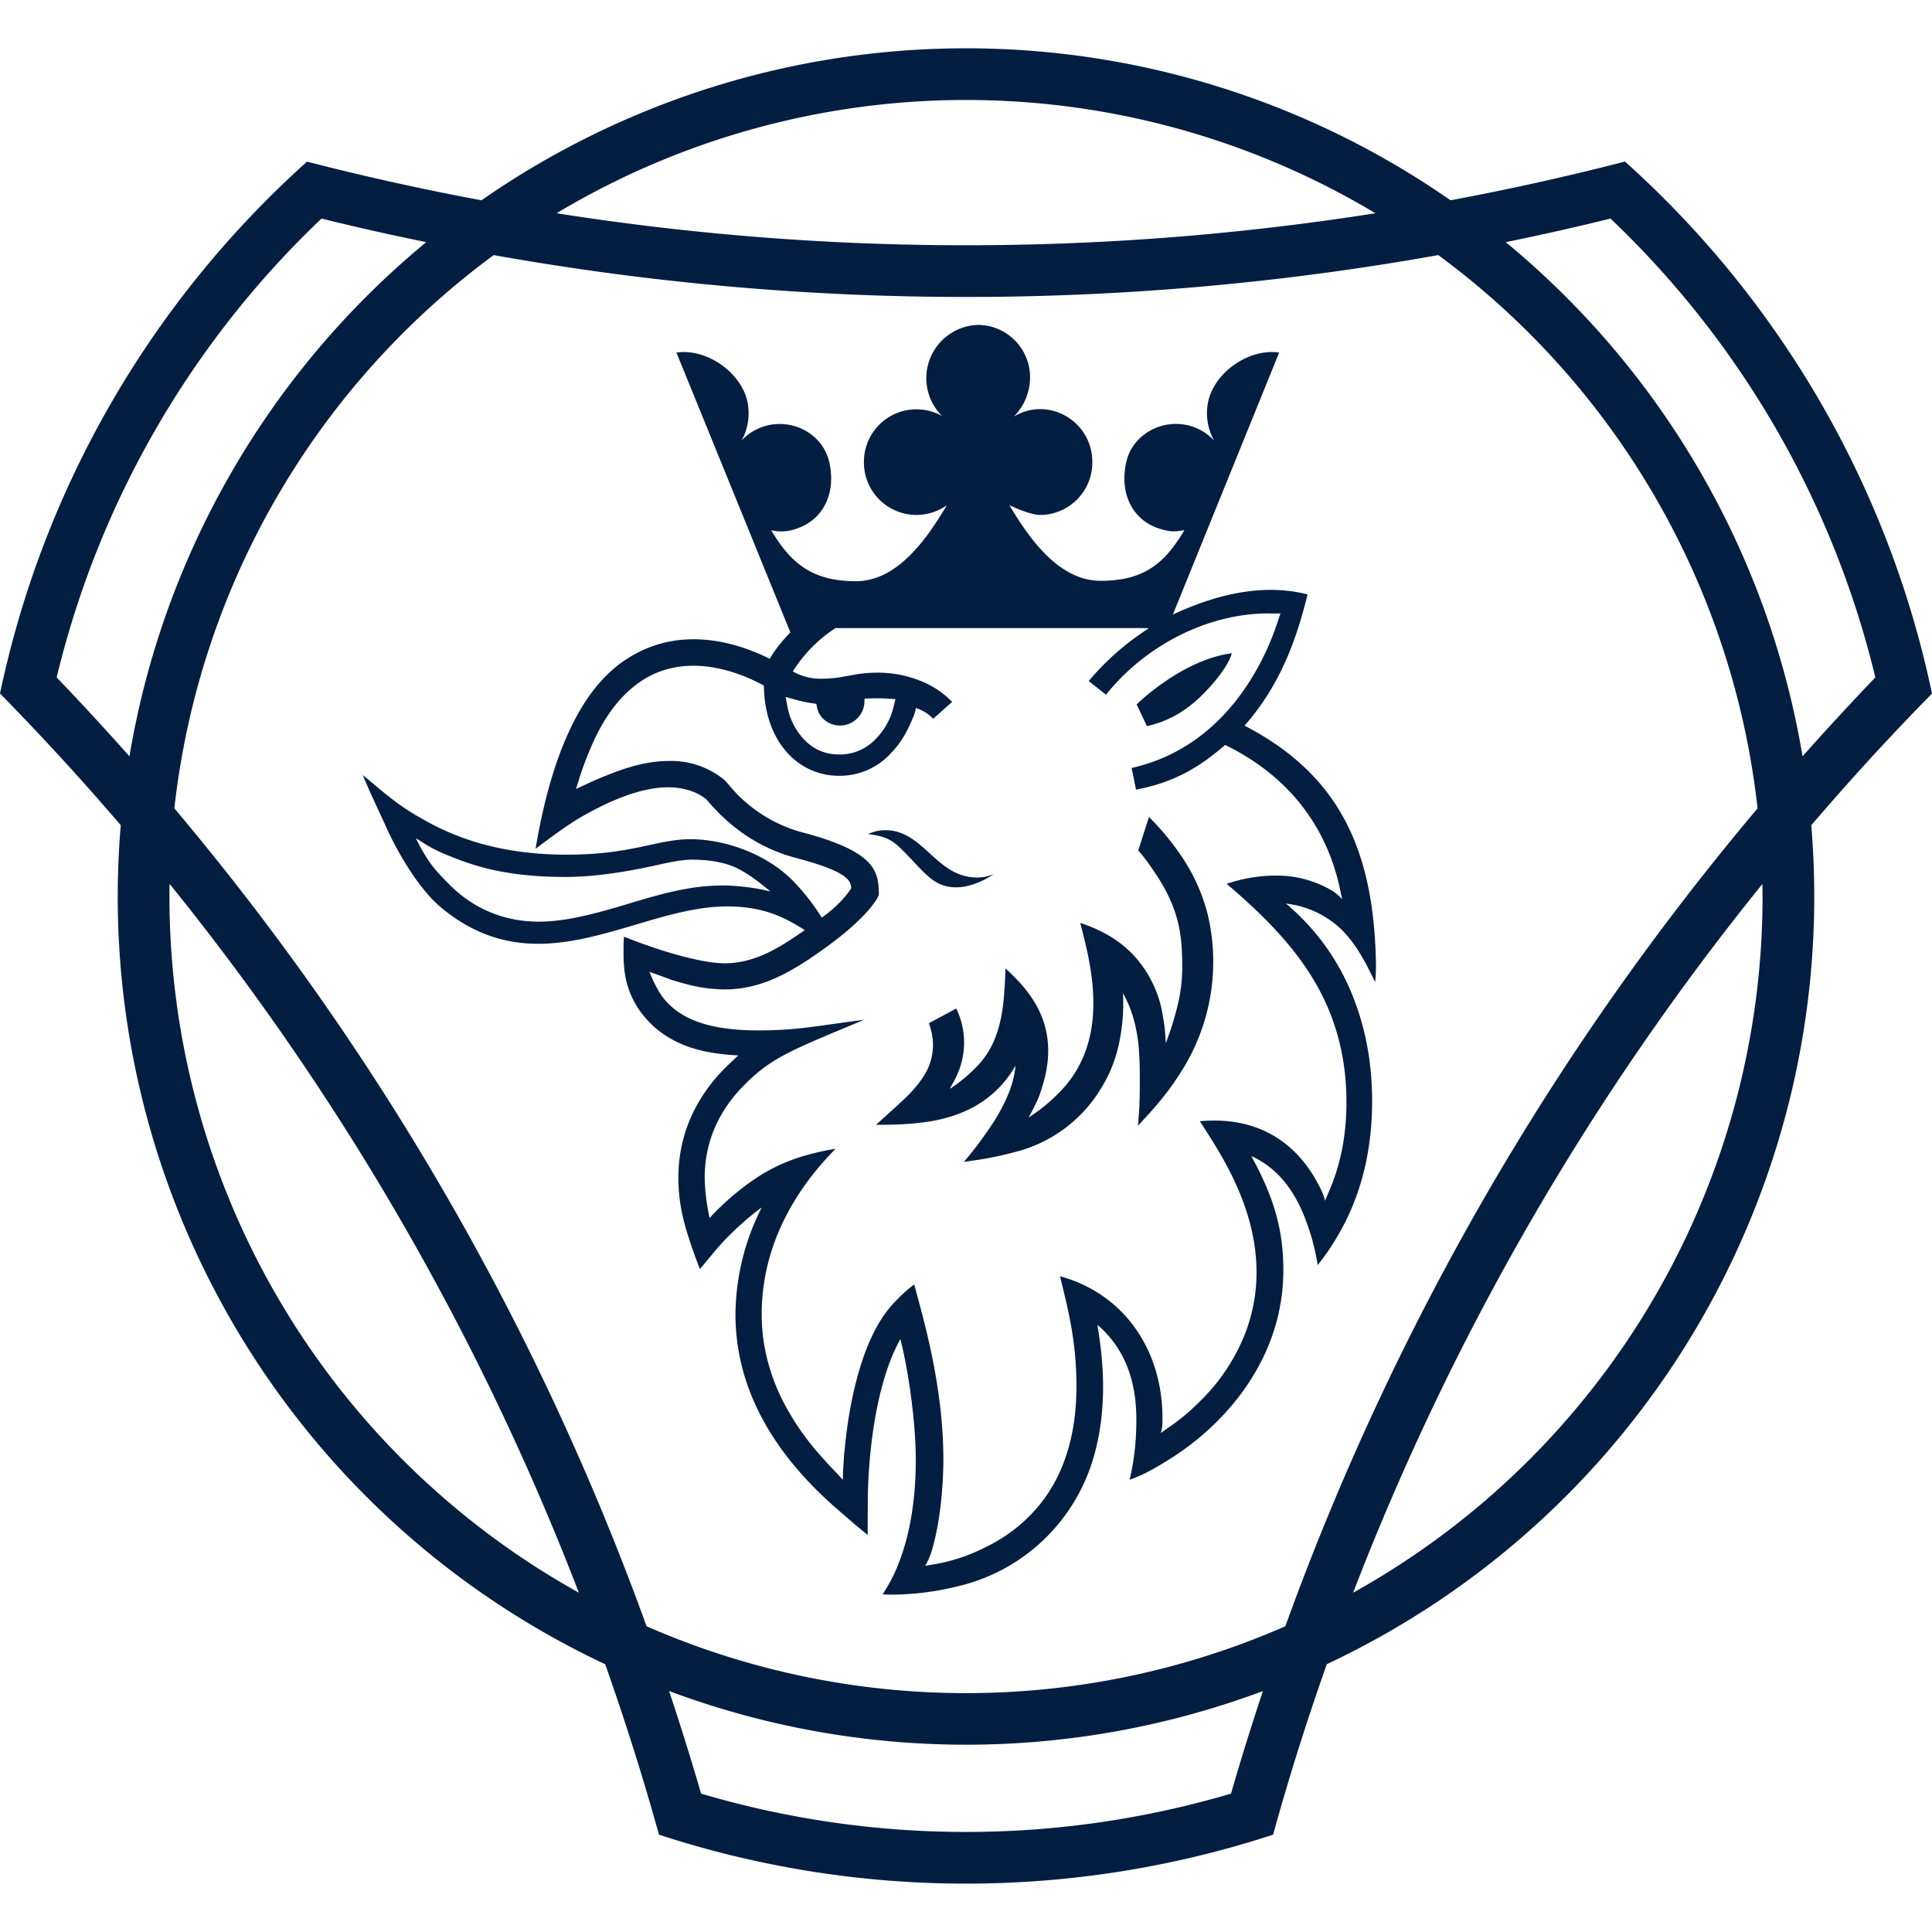 <svg role="img" viewBox="0 0 24 24" xmlns="http://www.w3.org/2000/svg"><style>path { fill: #041E42; }</style><title>Scania</title><path d="M12 .6c-2.167.0-4.264.667-6.019 1.888a32.768 32.768.0 01-2.167-.48A12.262 12.262.0 000 8.615a32.75 32.75.0 011.5 1.636c-.37 4.391 2.03 8.549 6.018 10.423.247.699.47 1.404.668 2.117a12.266 12.266.0 007.629.0c.197-.713.42-1.419.667-2.118 3.988-1.874 6.388-6.031 6.018-10.421.482-.563.982-1.11 1.5-1.636a12.261 12.261.0 00-3.814-6.609c-.716.185-1.439.345-2.167.481A10.535 10.535.0 0012 .6zm0 .642c1.806.0 3.562.494 5.086 1.407a32.724 32.724.0 01-10.172.0A9.896 9.896.0 0112 1.242zM3.994 2.715c.431.107.865.204 1.301.293A10.537 10.537.0 001.608 9.395c-.295-.332-.597-.659-.904-.98a11.619 11.619.0 013.29-5.7zm16.012.0a11.62 11.62.0 013.29 5.7c-.307.321-.609.648-.904.98a10.537 10.537.0 00-3.687-6.387c.436-.089.87-.186 1.301-.293zm-13.873.454a33.353 33.353.0 0011.734.0 9.885 9.885.0 013.966 6.873 33.352 33.352.0 00-5.866 10.16 9.89 9.89.0 01-7.935.0 33.367 33.367.0 00-5.866-10.16 9.895 9.895.0 013.967-6.873zm6.018.867a.662.662.0 00-.448 1.132.652.652.0 00-.971.573.652.652.0 001.03.535c-.241.404-.606.944-1.13.944-.547.0-.811-.228-1.052-.633a.548.548.0 00.318-.021c.316-.105.493-.423.404-.823-.079-.354-.456-.55-.799-.45a.637.637.0 00-.291.18.698.698.0 00.064-.519c-.098-.349-.512-.628-.873-.574l1.415 3.475c-.073.078-.18.196-.256.329-.302-.153-.909-.379-1.514-.135a1.553 1.553.0 00-.522.349c-.45.45-.676 1.2-.793 1.731a8.331 8.331.0 00-.08.415c.188-.141.31-.23.424-.306.102-.068.2-.124.336-.194.247-.127.583-.264.886-.264.163.0.347.043.472.148.045.037.405.543 1.114.729.666.175.68.287.69.377.0.0-.116.19-.367.365a2.685 2.685.0 00-.346-.445c-.331-.346-.862-.532-1.296-.529-.413.004-.718.192-1.526.192-.82.0-1.39-.207-1.81-.454-.302-.164-.52-.37-.723-.535.108.263.213.472.307.684.07.151.327.667.648.947.413.35.822.465 1.224.465.408.0.81-.119 1.206-.236.39-.116.766-.228 1.142-.228.487.0.752.163.964.294a6.196 6.196.0 01-.225.15c-.3.191-.539.262-.771.262-.286.0-.801-.15-1.25-.33a1.237 1.237.0 00-.006.102v.116c0 .253.041.557.326.85.123.125.275.222.454.29.187.07.407.105.646.117-.109.1-.211.194-.31.316-.24.296-.435.692-.435 1.202.0.262.046.481.111.691.047.149.093.284.157.445l.212-.255c.004-.004.236-.278.555-.51a2.98 2.98.0 00-.326 1.325c0 1.012.563 1.834 1.332 2.48.0.0.183.163.312.263-.003-.162.0-.267.0-.408.0-.493.08-1.448.405-2.025.035.135.075.334.11.558.045.298.081.641.081.94.0.496-.072.863-.156 1.127-.098.304-.18.42-.255.547a3.34 3.34.0 00.882-.09 2.3 2.3.0 001.72-1.555c.09-.283.136-.596.136-.94.0-.198-.018-.403-.046-.603l-.024-.16c.055.044.093.085.14.138.18.207.343.524.343 1.036.0.175-.01.445-.084.749.174-.058.351-.163.52-.27.204-.13.397-.284.572-.46.48-.48.811-1.117.818-1.845.005-.475-.096-.855-.32-1.299-.024-.048-.052-.097-.077-.146.052.022.101.05.147.08.255.164.42.424.53.718.066.177.114.35.147.554.074-.09.162-.212.262-.385.201-.348.414-.883.414-1.647.0-.375-.049-.806-.22-1.255a2.883 2.883.0 00-.85-1.202c.264.029.511.146.7.333.125.126.223.28.313.452l.095.19c.009-.093.008-.123.01-.204-.02-1.351-.397-2.34-1.626-2.978l-.007-.004c.43-.488.638-1.038.783-1.63-.296-.075-.843-.138-1.673.25l1.32-3.254c-.362-.054-.775.225-.873.574a.695.695.0 00.065.519.642.642.0 00-.292-.181c-.343-.1-.72.097-.8.451-.088.4.089.718.405.822.134.04.177.045.318.021-.241.405-.494.629-1.041.629-.524.0-.892-.535-1.133-.94.0.0.246.122.385.122a.651.651.0 00.645-.657.652.652.0 00-.645-.658.634.634.0 00-.33.093.694.694.0 00.202-.481.651.651.0 00-.645-.658zm3.608 3.585h.147l-.047.14c-.151.447-.629 1.516-1.802 1.779l.005.022.05.247c.497-.092.817-.303 1.107-.555.742.361 1.242.961 1.42 1.76l.034.157a.668.668.0 00-.114-.1 1.345 1.345.0 00-.719-.194c-.262.0-.489.063-.602.102.186.159.337.297.471.431.41.411.677.803.837 1.235.12.326.18.67.18 1.048.0.403-.072.772-.213 1.098-.011.026-.04.092-.052.127a.706.706.0 00-.044-.126c-.341-.72-.91-.872-1.328-.872-.07.0-.13.004-.184.008l.006.01c.278.428.698 1.075.698 1.87.0.26-.048.516-.142.759a2.4 2.4.0 01-.55.83c-.118.117-.222.214-.397.333l-.1.071a.465.465.0 00.02-.12c.024-.897-.475-1.61-1.272-1.827l.018.076c.087.353.186.752.186 1.292.0.583-.145 1.066-.43 1.436a1.954 1.954.0 01-.688.556 2.23 2.23.0 01-.652.219l-.109.018c.011-.014.034-.063.045-.087a1.09 1.09.0 00.054-.161c.124-.455.127-1.001.127-1.069.0-.845-.21-1.618-.336-2.08l-.026-.098c-.1.074-.166.14-.211.186l-.02.021c-.263.263-.455.723-.57 1.367-.035.197-.052.362-.07.537l-.013.195-.003.121s-.072-.08-.09-.098a4.643 4.643.0 01-.188-.204 3.207 3.207.0 01-.483-.71 2.495 2.495.0 01-.177-.482 2.302 2.302.0 01-.07-.561c0-1.062.641-1.774.918-2.058l-.09.016a3.31 3.31.0 00-.326.08 2.172 2.172.0 00-.546.252 3.171 3.171.0 00-.603.513s-.018-.083-.021-.107a2.518 2.518.0 01-.04-.391c0-.441.168-.833.5-1.163.312-.313.551-.413 1.265-.712l.218-.091-.314.043c-.438.062-.638.09-1.009.09-.525.0-.887-.107-1.106-.327a.75.75.0 01-.123-.158 1.549 1.549.0 01-.117-.243l.272.099c.054.017.117.036.17.05a1.9 1.9.0 00.49.07c.444.0.804-.194 1.24-.508.182-.13.336-.258.456-.378.182-.182.221-.28.222-.297-.008-.269-.016-.523-.951-.768a1.782 1.782.0 01-.913-.59.812.812.0 00-.063-.068 1.046 1.046.0 00-.682-.229c-.196.0-.409.043-.651.132a4.794 4.794.0 00-.395.166l-.108.05.036-.113c.04-.132.085-.252.144-.391.05-.118.1-.22.156-.314.184-.31.412-.522.676-.629.138-.056.288-.084.447-.084.385.0.732.167.875.247.01.71.438 1.12.93 1.12a.856.856.0 00.643-.275c.121-.122.196-.258.244-.366.039-.087.067-.15.07-.2l.005.001a.496.496.0 01.211.132l.236-.21a1.118 1.118.0 00-.401-.264 1.424 1.424.0 00-.464-.098 1.68 1.68.0 00-.36.026c-.123.02-.222.048-.396.048a.693.693.0 01-.358-.09 1.73 1.73.0 01.525-.535l.006-.004h3.817l.074.003a3.287 3.287.0 00-.747.655l.215.17c.498-.622 1.272-1.01 2.02-1.01v.001zm-.457.494c-.621.08-1.182.635-1.182.635l.127.27c.293-.062.521-.22.69-.389.248-.248.347-.437.365-.516zm-5.542.543.138.038c.055.016.132.032.207.042l.036.006.007.035a.27.27.0 00.072.144.302.302.0 00.43.0.297.297.0 00.088-.196l.002-.048.047-.002a2.603 2.603.0 01.22.0l.117.008-.018.07a.852.852.0 01-.228.425.609.609.0 01-.469.192.578.578.0 01-.41-.175.81.81.0 01-.219-.43l-.02-.109zm4.513 1.49-.133.416c.085.098.148.19.2.267.146.214.238.41.29.614.05.2.056.392.056.57.0.142-.015.285-.046.425-.022.101-.053.21-.079.293-.024.08-.079.226-.079.226s-.008-.165-.023-.255-.029-.186-.053-.264a1.437 1.437.0 00-.353-.604 1.41 1.41.0 00-.35-.253 1.821 1.821.0 00-.284-.118c.022.083.045.173.07.28.064.276.093.504.093.716.0.337-.075.622-.232.871a1.323 1.323.0 01-.187.234 2.039 2.039.0 01-.386.316c.036-.06.065-.122.1-.193.042-.087.068-.18.087-.248.186-.657-.121-1.063-.37-1.312a2.378 2.378.0 00-.103-.098c-.004.092-.008.184-.014.277-.022.318-.08.68-.35.948a1.942 1.942.0 01-.139.13c-.052.042-.111.092-.19.14.033-.064.06-.096.11-.218a.97.97.0 00-.029-.78l-.34.183c.01.025.017.052.024.076a.71.71.0 01-.086.577c-.05.08-.115.16-.204.25-.079.077-.162.152-.235.218l-.156.141.139-.001c.15-.002.35-.01.563-.047.34-.062.605-.192.813-.4a1.34 1.34.0 00.218-.287c-.01.11-.037.222-.084.34a2.265 2.265.0 01-.239.436c-.065.095-.138.2-.232.315l-.086.105.134-.02c.162-.023.323-.056.48-.098a1.742 1.742.0 001.078-.777c.1-.158.172-.323.218-.504a2.35 2.35.0 00.066-.696c.03.052.057.109.083.172.054.136.09.29.11.47.01.112.016.235.016.385v.03c0 .144.0.281-.011.436l-.011.152.103-.112c.134-.147.279-.315.427-.55a2.543 2.543.0 00.332-1.978 2.31 2.31.0 00-.359-.76 3.15 3.15.0 00-.349-.417l-.018-.019zm-3.275.165a.5.5.0 00-.215.049c.273.029.341.113.467.238.066.067.129.138.194.204.12.12.231.219.436.219a.613.613.0 00.157-.022.981.981.0 00.305-.141.528.528.0 01-.203.041c-.511.0-.663-.588-1.14-.588h-.001zm-5.83.1c.06.038.186.127.365.2.167.07.343.135.55.184.278.065.586.097.94.097.326.0.717-.052 1.162-.153.143-.032.292-.062.413-.062.215.0.424.035.578.116.153.082.261.17.395.279a2.71 2.71.0 00-.48-.071c-.143-.01-.34.003-.465.022-.28.041-.525.114-.783.19l-.03.01c-.39.115-.759.224-1.123.224-.422.0-.803-.157-1.101-.455-.065-.065-.171-.17-.242-.27a1.994 1.994.0 01-.179-.31v-.001zm-3.061.567a32.694 32.694.0 015.084 8.805 9.895 9.895.0 01-5.086-8.647c0-.054.0-.106.002-.158zm19.786.0.002.157a9.895 9.895.0 01-5.086 8.648 32.665 32.665.0 015.085-8.805h-.001zM8.313 21.007a10.535 10.535.0 007.375.0c-.14.423-.273.847-.396 1.274a11.616 11.616.0 01-6.583.0 33.223 33.223.0 00-.397-1.273l.001-.001z"/></svg>